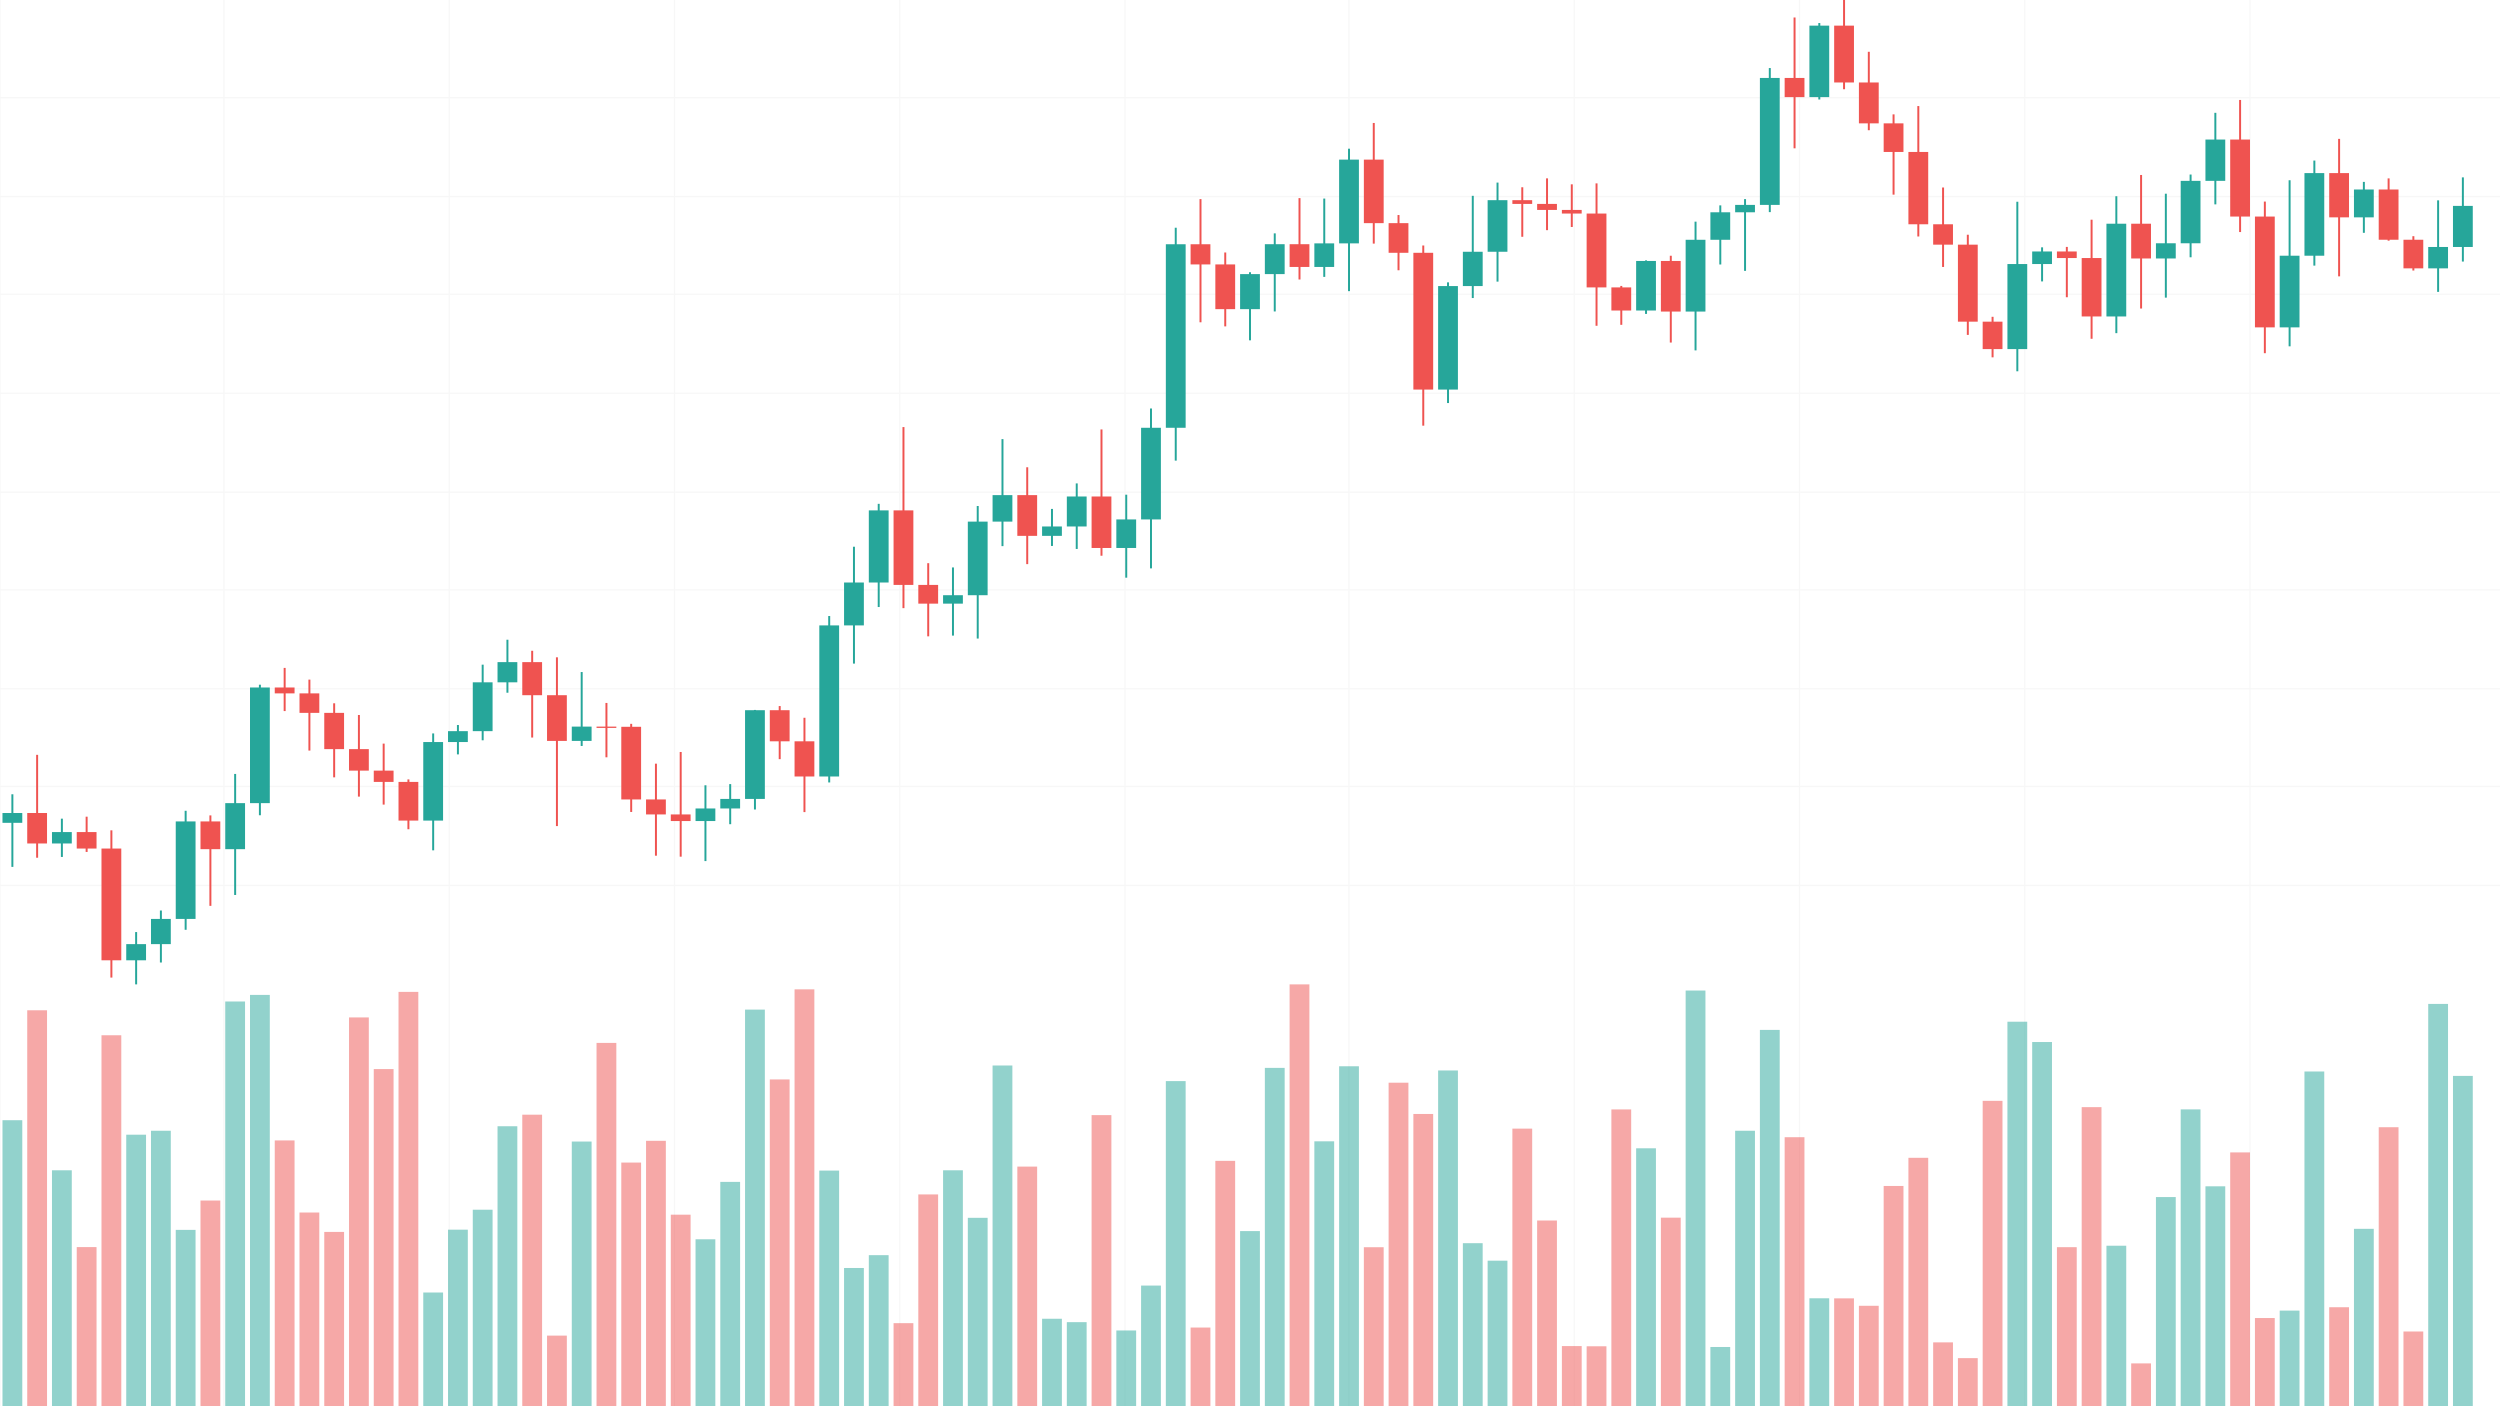 <?xml version="1.0" encoding="utf-8" ?>
<svg baseProfile="full" height="1080" version="1.1" width="1920" xmlns="http://www.w3.org/2000/svg" xmlns:ev="http://www.w3.org/2001/xml-events" xmlns:xlink="http://www.w3.org/1999/xlink"><defs /><rect fill="#FFFFFF" height="100%" width="100%" x="0" y="0" /><g id="grid" opacity="0.25" stroke="#E0E0E0" stroke-width="1"><line x1="0" x2="1920" y1="75" y2="75" /><line x1="0" x2="1920" y1="151" y2="151" /><line x1="0" x2="1920" y1="226" y2="226" /><line x1="0" x2="1920" y1="302" y2="302" /><line x1="0" x2="1920" y1="378" y2="378" /><line x1="0" x2="1920" y1="453" y2="453" /><line x1="0" x2="1920" y1="529" y2="529" /><line x1="0" x2="1920" y1="604" y2="604" /><line x1="0" x2="1920" y1="680" y2="680" /><line x1="0" x2="0" y1="0" y2="1080" /><line x1="172" x2="172" y1="0" y2="1080" /><line x1="345" x2="345" y1="0" y2="1080" /><line x1="518" x2="518" y1="0" y2="1080" /><line x1="691" x2="691" y1="0" y2="1080" /><line x1="864" x2="864" y1="0" y2="1080" /><line x1="1036" x2="1036" y1="0" y2="1080" /><line x1="1209" x2="1209" y1="0" y2="1080" /><line x1="1382" x2="1382" y1="0" y2="1080" /><line x1="1555" x2="1555" y1="0" y2="1080" /><line x1="1728" x2="1728" y1="0" y2="1080" /></g><g id="candles"><line stroke="#26A69A" stroke-width="1.521" x1="9.505" x2="9.505" y1="610.003" y2="665.771" /><rect fill="#26A69A" height="7.539" width="15.208" x="1.901" y="624.393" /><line stroke="#EF5350" stroke-width="1.521" x1="28.515" x2="28.515" y1="579.713" y2="658.739" /><rect fill="#EF5350" height="23.397" width="15.208" x="20.911" y="624.393" /><line stroke="#26A69A" stroke-width="1.521" x1="47.525" x2="47.525" y1="628.732" y2="658.138" /><rect fill="#26A69A" height="8.762" width="15.208" x="39.921" y="639.028" /><line stroke="#EF5350" stroke-width="1.521" x1="66.535" x2="66.535" y1="627.212" y2="654.29" /><rect fill="#EF5350" height="12.653" width="15.208" x="58.931" y="639.028" /><line stroke="#EF5350" stroke-width="1.521" x1="85.545" x2="85.545" y1="637.695" y2="750.784" /><rect fill="#EF5350" height="85.824" width="15.208" x="77.941" y="651.68" /><line stroke="#26A69A" stroke-width="1.521" x1="104.554" x2="104.554" y1="715.822" y2="756.0" /><rect fill="#26A69A" height="12.417" width="15.208" x="96.95" y="725.087" /><line stroke="#26A69A" stroke-width="1.521" x1="123.564" x2="123.564" y1="699.271" y2="739.208" /><rect fill="#26A69A" height="19.35" width="15.208" x="115.96" y="705.737" /><line stroke="#26A69A" stroke-width="1.521" x1="142.574" x2="142.574" y1="622.679" y2="714.082" /><rect fill="#26A69A" height="74.878" width="15.208" x="134.97" y="630.859" /><line stroke="#EF5350" stroke-width="1.521" x1="161.584" x2="161.584" y1="626.219" y2="695.701" /><rect fill="#EF5350" height="21.301" width="15.208" x="153.98" y="630.859" /><line stroke="#26A69A" stroke-width="1.521" x1="180.594" x2="180.594" y1="594.385" y2="687.338" /><rect fill="#26A69A" height="35.355" width="15.208" x="172.99" y="616.805" /><line stroke="#26A69A" stroke-width="1.521" x1="199.604" x2="199.604" y1="525.852" y2="626.117" /><rect fill="#26A69A" height="88.811" width="15.208" x="192.0" y="527.994" /><line stroke="#EF5350" stroke-width="1.521" x1="218.614" x2="218.614" y1="512.954" y2="546.106" /><rect fill="#EF5350" height="4.522" width="15.208" x="211.01" y="527.994" /><line stroke="#EF5350" stroke-width="1.521" x1="237.624" x2="237.624" y1="521.939" y2="576.451" /><rect fill="#EF5350" height="14.97" width="15.208" x="230.02" y="532.516" /><line stroke="#EF5350" stroke-width="1.521" x1="256.634" x2="256.634" y1="540.126" y2="597.001" /><rect fill="#EF5350" height="27.84" width="15.208" x="249.03" y="547.486" /><line stroke="#EF5350" stroke-width="1.521" x1="275.644" x2="275.644" y1="549.115" y2="611.798" /><rect fill="#EF5350" height="16.515" width="15.208" x="268.04" y="575.326" /><line stroke="#EF5350" stroke-width="1.521" x1="294.653" x2="294.653" y1="571.095" y2="617.935" /><rect fill="#EF5350" height="8.67" width="15.208" x="287.05" y="591.841" /><line stroke="#EF5350" stroke-width="1.521" x1="313.663" x2="313.663" y1="598.577" y2="636.858" /><rect fill="#EF5350" height="29.703" width="15.208" x="306.059" y="600.511" /><line stroke="#26A69A" stroke-width="1.521" x1="332.673" x2="332.673" y1="563.272" y2="653.057" /><rect fill="#26A69A" height="60.329" width="15.208" x="325.069" y="569.885" /><line stroke="#26A69A" stroke-width="1.521" x1="351.683" x2="351.683" y1="556.81" y2="579.369" /><rect fill="#26A69A" height="8.361" width="15.208" x="344.079" y="561.524" /><line stroke="#26A69A" stroke-width="1.521" x1="370.693" x2="370.693" y1="510.459" y2="568.549" /><rect fill="#26A69A" height="37.504" width="15.208" x="363.089" y="524.02" /><line stroke="#26A69A" stroke-width="1.521" x1="389.703" x2="389.703" y1="491.311" y2="532.013" /><rect fill="#26A69A" height="15.511" width="15.208" x="382.099" y="508.509" /><line stroke="#EF5350" stroke-width="1.521" x1="408.713" x2="408.713" y1="499.797" y2="566.433" /><rect fill="#EF5350" height="25.408" width="15.208" x="401.109" y="508.509" /><line stroke="#EF5350" stroke-width="1.521" x1="427.723" x2="427.723" y1="504.812" y2="634.43" /><rect fill="#EF5350" height="35.111" width="15.208" x="420.119" y="533.916" /><line stroke="#26A69A" stroke-width="1.521" x1="446.733" x2="446.733" y1="516.126" y2="572.906" /><rect fill="#26A69A" height="10.993" width="15.208" x="439.129" y="558.034" /><line stroke="#EF5350" stroke-width="1.521" x1="465.743" x2="465.743" y1="539.862" y2="581.611" /><rect fill="#EF5350" height="1" width="15.208" x="458.139" y="558.034" /><line stroke="#EF5350" stroke-width="1.521" x1="484.752" x2="484.752" y1="555.905" y2="623.59" /><rect fill="#EF5350" height="55.799" width="15.208" x="477.149" y="558.179" /><line stroke="#EF5350" stroke-width="1.521" x1="503.762" x2="503.762" y1="586.494" y2="657.181" /><rect fill="#EF5350" height="11.509" width="15.208" x="496.158" y="613.978" /><line stroke="#EF5350" stroke-width="1.521" x1="522.772" x2="522.772" y1="577.525" y2="657.927" /><rect fill="#EF5350" height="5.072" width="15.208" x="515.168" y="625.488" /><line stroke="#26A69A" stroke-width="1.521" x1="541.782" x2="541.782" y1="603.093" y2="661.31" /><rect fill="#26A69A" height="9.651" width="15.208" x="534.178" y="620.908" /><line stroke="#26A69A" stroke-width="1.521" x1="560.792" x2="560.792" y1="602.191" y2="632.984" /><rect fill="#26A69A" height="7.332" width="15.208" x="553.188" y="613.576" /><line stroke="#26A69A" stroke-width="1.521" x1="579.802" x2="579.802" y1="545.23" y2="621.698" /><rect fill="#26A69A" height="68.143" width="15.208" x="572.198" y="545.433" /><line stroke="#EF5350" stroke-width="1.521" x1="598.812" x2="598.812" y1="542.246" y2="583.031" /><rect fill="#EF5350" height="23.889" width="15.208" x="591.208" y="545.433" /><line stroke="#EF5350" stroke-width="1.521" x1="617.822" x2="617.822" y1="551.247" y2="623.695" /><rect fill="#EF5350" height="27.025" width="15.208" x="610.218" y="569.322" /><line stroke="#26A69A" stroke-width="1.521" x1="636.832" x2="636.832" y1="473.1" y2="600.921" /><rect fill="#26A69A" height="116.037" width="15.208" x="629.228" y="480.31" /><line stroke="#26A69A" stroke-width="1.521" x1="655.842" x2="655.842" y1="419.886" y2="509.648" /><rect fill="#26A69A" height="32.941" width="15.208" x="648.238" y="447.369" /><line stroke="#26A69A" stroke-width="1.521" x1="674.851" x2="674.851" y1="386.946" y2="466.197" /><rect fill="#26A69A" height="55.395" width="15.208" x="667.248" y="391.973" /><line stroke="#EF5350" stroke-width="1.521" x1="693.861" x2="693.861" y1="327.997" y2="467.059" /><rect fill="#EF5350" height="57.241" width="15.208" x="686.257" y="391.973" /><line stroke="#EF5350" stroke-width="1.521" x1="712.871" x2="712.871" y1="432.524" y2="488.711" /><rect fill="#EF5350" height="14.381" width="15.208" x="705.267" y="449.214" /><line stroke="#26A69A" stroke-width="1.521" x1="731.881" x2="731.881" y1="435.794" y2="488.144" /><rect fill="#26A69A" height="6.473" width="15.208" x="724.277" y="457.121" /><line stroke="#26A69A" stroke-width="1.521" x1="750.891" x2="750.891" y1="388.613" y2="490.411" /><rect fill="#26A69A" height="56.519" width="15.208" x="743.287" y="400.603" /><line stroke="#26A69A" stroke-width="1.521" x1="769.901" x2="769.901" y1="337.23" y2="419.429" /><rect fill="#26A69A" height="20.35" width="15.208" x="762.297" y="380.252" /><line stroke="#EF5350" stroke-width="1.521" x1="788.911" x2="788.911" y1="358.856" y2="433.251" /><rect fill="#EF5350" height="31.288" width="15.208" x="781.307" y="380.252" /><line stroke="#26A69A" stroke-width="1.521" x1="807.921" x2="807.921" y1="390.848" y2="419.292" /><rect fill="#26A69A" height="7.206" width="15.208" x="800.317" y="404.334" /><line stroke="#26A69A" stroke-width="1.521" x1="826.931" x2="826.931" y1="371.255" y2="421.599" /><rect fill="#26A69A" height="23.026" width="15.208" x="819.327" y="381.308" /><line stroke="#EF5350" stroke-width="1.521" x1="845.941" x2="845.941" y1="329.805" y2="426.803" /><rect fill="#EF5350" height="39.541" width="15.208" x="838.337" y="381.308" /><line stroke="#26A69A" stroke-width="1.521" x1="864.95" x2="864.95" y1="379.924" y2="443.668" /><rect fill="#26A69A" height="21.922" width="15.208" x="857.347" y="398.926" /><line stroke="#26A69A" stroke-width="1.521" x1="883.96" x2="883.96" y1="313.717" y2="436.515" /><rect fill="#26A69A" height="70.391" width="15.208" x="876.356" y="328.535" /><line stroke="#26A69A" stroke-width="1.521" x1="902.97" x2="902.97" y1="174.896" y2="353.766" /><rect fill="#26A69A" height="140.955" width="15.208" x="895.366" y="187.58" /><line stroke="#EF5350" stroke-width="1.521" x1="921.98" x2="921.98" y1="152.907" y2="247.522" /><rect fill="#EF5350" height="15.498" width="15.208" x="914.376" y="187.58" /><line stroke="#EF5350" stroke-width="1.521" x1="940.99" x2="940.99" y1="193.907" y2="250.661" /><rect fill="#EF5350" height="34.348" width="15.208" x="933.386" y="203.078" /><line stroke="#26A69A" stroke-width="1.521" x1="960" x2="960" y1="209.081" y2="261.372" /><rect fill="#26A69A" height="26.917" width="15.208" x="952.396" y="210.51" /><line stroke="#26A69A" stroke-width="1.521" x1="979.01" x2="979.01" y1="179.225" y2="239.198" /><rect fill="#26A69A" height="22.963" width="15.208" x="971.406" y="187.546" /><line stroke="#EF5350" stroke-width="1.521" x1="998.02" x2="998.02" y1="152.153" y2="214.663" /><rect fill="#EF5350" height="17.475" width="15.208" x="990.416" y="187.546" /><line stroke="#26A69A" stroke-width="1.521" x1="1017.03" x2="1017.03" y1="152.497" y2="212.645" /><rect fill="#26A69A" height="18.112" width="15.208" x="1009.426" y="186.91" /><line stroke="#26A69A" stroke-width="1.521" x1="1036.04" x2="1036.04" y1="114.205" y2="223.6" /><rect fill="#26A69A" height="64.321" width="15.208" x="1028.436" y="122.588" /><line stroke="#EF5350" stroke-width="1.521" x1="1055.05" x2="1055.05" y1="94.44" y2="187.096" /><rect fill="#EF5350" height="48.785" width="15.208" x="1047.446" y="122.588" /><line stroke="#EF5350" stroke-width="1.521" x1="1074.059" x2="1074.059" y1="165.137" y2="207.568" /><rect fill="#EF5350" height="22.776" width="15.208" x="1066.455" y="171.373" /><line stroke="#EF5350" stroke-width="1.521" x1="1093.069" x2="1093.069" y1="188.538" y2="326.917" /><rect fill="#EF5350" height="105.044" width="15.208" x="1085.465" y="194.149" /><line stroke="#26A69A" stroke-width="1.521" x1="1112.079" x2="1112.079" y1="216.845" y2="309.54" /><rect fill="#26A69A" height="79.496" width="15.208" x="1104.475" y="219.698" /><line stroke="#26A69A" stroke-width="1.521" x1="1131.089" x2="1131.089" y1="150.393" y2="228.893" /><rect fill="#26A69A" height="26.344" width="15.208" x="1123.485" y="193.353" /><line stroke="#26A69A" stroke-width="1.521" x1="1150.099" x2="1150.099" y1="140.224" y2="216.294" /><rect fill="#26A69A" height="39.624" width="15.208" x="1142.495" y="153.729" /><line stroke="#EF5350" stroke-width="1.521" x1="1169.109" x2="1169.109" y1="143.813" y2="181.85" /><rect fill="#EF5350" height="2.876" width="15.208" x="1161.505" y="153.729" /><line stroke="#EF5350" stroke-width="1.521" x1="1188.119" x2="1188.119" y1="136.985" y2="176.765" /><rect fill="#EF5350" height="4.621" width="15.208" x="1180.515" y="156.605" /><line stroke="#EF5350" stroke-width="1.521" x1="1207.129" x2="1207.129" y1="141.563" y2="174.325" /><rect fill="#EF5350" height="2.778" width="15.208" x="1199.525" y="161.226" /><line stroke="#EF5350" stroke-width="1.521" x1="1226.139" x2="1226.139" y1="140.831" y2="250.2" /><rect fill="#EF5350" height="56.724" width="15.208" x="1218.535" y="164.004" /><line stroke="#EF5350" stroke-width="1.521" x1="1245.149" x2="1245.149" y1="219.601" y2="249.468" /><rect fill="#EF5350" height="17.75" width="15.208" x="1237.545" y="220.728" /><line stroke="#26A69A" stroke-width="1.521" x1="1264.158" x2="1264.158" y1="199.958" y2="241.085" /><rect fill="#26A69A" height="38.056" width="15.208" x="1256.554" y="200.422" /><line stroke="#EF5350" stroke-width="1.521" x1="1283.168" x2="1283.168" y1="196.412" y2="263.079" /><rect fill="#EF5350" height="38.86" width="15.208" x="1275.564" y="200.422" /><line stroke="#26A69A" stroke-width="1.521" x1="1302.178" x2="1302.178" y1="170.228" y2="269.099" /><rect fill="#26A69A" height="55.127" width="15.208" x="1294.574" y="184.155" /><line stroke="#26A69A" stroke-width="1.521" x1="1321.188" x2="1321.188" y1="157.721" y2="203.129" /><rect fill="#26A69A" height="21.119" width="15.208" x="1313.584" y="163.036" /><line stroke="#26A69A" stroke-width="1.521" x1="1340.198" x2="1340.198" y1="152.917" y2="208.022" /><rect fill="#26A69A" height="5.671" width="15.208" x="1332.594" y="157.365" /><line stroke="#26A69A" stroke-width="1.521" x1="1359.208" x2="1359.208" y1="52.252" y2="162.905" /><rect fill="#26A69A" height="97.501" width="15.208" x="1351.604" y="59.864" /><line stroke="#EF5350" stroke-width="1.521" x1="1378.218" x2="1378.218" y1="13.428" y2="113.917" /><rect fill="#EF5350" height="14.717" width="15.208" x="1370.614" y="59.864" /><line stroke="#26A69A" stroke-width="1.521" x1="1397.228" x2="1397.228" y1="17.689" y2="76.419" /><rect fill="#26A69A" height="54.891" width="15.208" x="1389.624" y="19.69" /><line stroke="#EF5350" stroke-width="1.521" x1="1416.238" x2="1416.238" y1="0.0" y2="68.534" /><rect fill="#EF5350" height="43.652" width="15.208" x="1408.634" y="19.69" /><line stroke="#EF5350" stroke-width="1.521" x1="1435.248" x2="1435.248" y1="39.775" y2="100.016" /><rect fill="#EF5350" height="31.397" width="15.208" x="1427.644" y="63.342" /><line stroke="#EF5350" stroke-width="1.521" x1="1454.257" x2="1454.257" y1="87.831" y2="149.484" /><rect fill="#EF5350" height="21.965" width="15.208" x="1446.653" y="94.739" /><line stroke="#EF5350" stroke-width="1.521" x1="1473.267" x2="1473.267" y1="81.456" y2="181.623" /><rect fill="#EF5350" height="55.538" width="15.208" x="1465.663" y="116.704" /><line stroke="#EF5350" stroke-width="1.521" x1="1492.277" x2="1492.277" y1="144" y2="205.026" /><rect fill="#EF5350" height="15.656" width="15.208" x="1484.673" y="172.243" /><line stroke="#EF5350" stroke-width="1.521" x1="1511.287" x2="1511.287" y1="180.273" y2="257.208" /><rect fill="#EF5350" height="59.141" width="15.208" x="1503.683" y="187.899" /><line stroke="#EF5350" stroke-width="1.521" x1="1530.297" x2="1530.297" y1="243.305" y2="274.441" /><rect fill="#EF5350" height="21.065" width="15.208" x="1522.693" y="247.039" /><line stroke="#26A69A" stroke-width="1.521" x1="1549.307" x2="1549.307" y1="154.942" y2="285.154" /><rect fill="#26A69A" height="65.323" width="15.208" x="1541.703" y="202.782" /><line stroke="#26A69A" stroke-width="1.521" x1="1568.317" x2="1568.317" y1="189.951" y2="216.126" /><rect fill="#26A69A" height="9.647" width="15.208" x="1560.713" y="193.135" /><line stroke="#EF5350" stroke-width="1.521" x1="1587.327" x2="1587.327" y1="189.63" y2="228.282" /><rect fill="#EF5350" height="5.04" width="15.208" x="1579.723" y="193.135" /><line stroke="#EF5350" stroke-width="1.521" x1="1606.337" x2="1606.337" y1="168.722" y2="260.18" /><rect fill="#EF5350" height="44.87" width="15.208" x="1598.733" y="198.175" /><line stroke="#26A69A" stroke-width="1.521" x1="1625.347" x2="1625.347" y1="150.696" y2="255.863" /><rect fill="#26A69A" height="71.232" width="15.208" x="1617.743" y="171.813" /><line stroke="#EF5350" stroke-width="1.521" x1="1644.356" x2="1644.356" y1="134.382" y2="236.956" /><rect fill="#EF5350" height="26.698" width="15.208" x="1636.752" y="171.813" /><line stroke="#26A69A" stroke-width="1.521" x1="1663.366" x2="1663.366" y1="148.769" y2="228.592" /><rect fill="#26A69A" height="11.68" width="15.208" x="1655.762" y="186.832" /><line stroke="#26A69A" stroke-width="1.521" x1="1682.376" x2="1682.376" y1="134.038" y2="197.593" /><rect fill="#26A69A" height="47.934" width="15.208" x="1674.772" y="138.897" /><line stroke="#26A69A" stroke-width="1.521" x1="1701.386" x2="1701.386" y1="86.642" y2="156.957" /><rect fill="#26A69A" height="31.722" width="15.208" x="1693.782" y="107.175" /><line stroke="#EF5350" stroke-width="1.521" x1="1720.396" x2="1720.396" y1="76.767" y2="178.211" /><rect fill="#EF5350" height="59.138" width="15.208" x="1712.792" y="107.175" /><line stroke="#EF5350" stroke-width="1.521" x1="1739.406" x2="1739.406" y1="154.806" y2="271.258" /><rect fill="#EF5350" height="85.108" width="15.208" x="1731.802" y="166.313" /><line stroke="#26A69A" stroke-width="1.521" x1="1758.416" x2="1758.416" y1="138.428" y2="265.976" /><rect fill="#26A69A" height="55.031" width="15.208" x="1750.812" y="196.39" /><line stroke="#26A69A" stroke-width="1.521" x1="1777.426" x2="1777.426" y1="123.305" y2="203.996" /><rect fill="#26A69A" height="63.45" width="15.208" x="1769.822" y="132.94" /><line stroke="#EF5350" stroke-width="1.521" x1="1796.436" x2="1796.436" y1="106.65" y2="212.235" /><rect fill="#EF5350" height="33.987" width="15.208" x="1788.832" y="132.94" /><line stroke="#26A69A" stroke-width="1.521" x1="1815.446" x2="1815.446" y1="139.688" y2="178.809" /><rect fill="#26A69A" height="21.39" width="15.208" x="1807.842" y="145.537" /><line stroke="#EF5350" stroke-width="1.521" x1="1834.455" x2="1834.455" y1="137.004" y2="184.85" /><rect fill="#EF5350" height="38.586" width="15.208" x="1826.851" y="145.537" /><line stroke="#EF5350" stroke-width="1.521" x1="1853.465" x2="1853.465" y1="181.392" y2="207.773" /><rect fill="#EF5350" height="21.976" width="15.208" x="1845.861" y="184.123" /><line stroke="#26A69A" stroke-width="1.521" x1="1872.475" x2="1872.475" y1="153.865" y2="224.162" /><rect fill="#26A69A" height="16.424" width="15.208" x="1864.871" y="189.676" /><line stroke="#26A69A" stroke-width="1.521" x1="1891.485" x2="1891.485" y1="136.225" y2="200.875" /><rect fill="#26A69A" height="31.551" width="15.208" x="1883.881" y="158.126" /></g><g id="volume"><rect fill="#26A69A" height="219.675" opacity="0.5" width="15.208" x="1.901" y="860.325" /><rect fill="#EF5350" height="304.101" opacity="0.5" width="15.208" x="20.911" y="775.899" /><rect fill="#26A69A" height="181.214" opacity="0.5" width="15.208" x="39.921" y="898.786" /><rect fill="#EF5350" height="122.234" opacity="0.5" width="15.208" x="58.931" y="957.766" /><rect fill="#EF5350" height="284.919" opacity="0.5" width="15.208" x="77.941" y="795.081" /><rect fill="#26A69A" height="208.551" opacity="0.5" width="15.208" x="96.95" y="871.449" /><rect fill="#26A69A" height="211.585" opacity="0.5" width="15.208" x="115.96" y="868.415" /><rect fill="#26A69A" height="135.446" opacity="0.5" width="15.208" x="134.97" y="944.554" /><rect fill="#EF5350" height="157.988" opacity="0.5" width="15.208" x="153.98" y="922.012" /><rect fill="#26A69A" height="310.853" opacity="0.5" width="15.208" x="172.99" y="769.147" /><rect fill="#26A69A" height="315.91" opacity="0.5" width="15.208" x="192.0" y="764.09" /><rect fill="#EF5350" height="204.147" opacity="0.5" width="15.208" x="211.01" y="875.853" /><rect fill="#EF5350" height="148.788" opacity="0.5" width="15.208" x="230.02" y="931.212" /><rect fill="#EF5350" height="133.88" opacity="0.5" width="15.208" x="249.03" y="946.12" /><rect fill="#EF5350" height="298.62" opacity="0.5" width="15.208" x="268.04" y="781.38" /><rect fill="#EF5350" height="258.952" opacity="0.5" width="15.208" x="287.05" y="821.048" /><rect fill="#EF5350" height="318.226" opacity="0.5" width="15.208" x="306.059" y="761.774" /><rect fill="#26A69A" height="87.361" opacity="0.5" width="15.208" x="325.069" y="992.639" /><rect fill="#26A69A" height="135.609" opacity="0.5" width="15.208" x="344.079" y="944.391" /><rect fill="#26A69A" height="150.941" opacity="0.5" width="15.208" x="363.089" y="929.059" /><rect fill="#26A69A" height="215.043" opacity="0.5" width="15.208" x="382.099" y="864.957" /><rect fill="#EF5350" height="223.916" opacity="0.5" width="15.208" x="401.109" y="856.084" /><rect fill="#EF5350" height="54.25" opacity="0.5" width="15.208" x="420.119" y="1025.75" /><rect fill="#26A69A" height="203.299" opacity="0.5" width="15.208" x="439.129" y="876.701" /><rect fill="#EF5350" height="279.047" opacity="0.5" width="15.208" x="458.139" y="800.953" /><rect fill="#EF5350" height="187.151" opacity="0.5" width="15.208" x="477.149" y="892.849" /><rect fill="#EF5350" height="203.854" opacity="0.5" width="15.208" x="496.158" y="876.146" /><rect fill="#EF5350" height="147.124" opacity="0.5" width="15.208" x="515.168" y="932.876" /><rect fill="#26A69A" height="128.236" opacity="0.5" width="15.208" x="534.178" y="951.764" /><rect fill="#26A69A" height="172.308" opacity="0.5" width="15.208" x="553.188" y="907.692" /><rect fill="#26A69A" height="304.623" opacity="0.5" width="15.208" x="572.198" y="775.377" /><rect fill="#EF5350" height="250.992" opacity="0.5" width="15.208" x="591.208" y="829.008" /><rect fill="#EF5350" height="320.183" opacity="0.5" width="15.208" x="610.218" y="759.817" /><rect fill="#26A69A" height="180.986" opacity="0.5" width="15.208" x="629.228" y="899.014" /><rect fill="#26A69A" height="106.184" opacity="0.5" width="15.208" x="648.238" y="973.816" /><rect fill="#26A69A" height="116.036" opacity="0.5" width="15.208" x="667.248" y="963.964" /><rect fill="#EF5350" height="63.808" opacity="0.5" width="15.208" x="686.257" y="1016.192" /><rect fill="#EF5350" height="162.685" opacity="0.5" width="15.208" x="705.267" y="917.315" /><rect fill="#26A69A" height="181.214" opacity="0.5" width="15.208" x="724.277" y="898.786" /><rect fill="#26A69A" height="144.71" opacity="0.5" width="15.208" x="743.287" y="935.29" /><rect fill="#26A69A" height="261.692" opacity="0.5" width="15.208" x="762.297" y="818.308" /><rect fill="#EF5350" height="184.052" opacity="0.5" width="15.208" x="781.307" y="895.948" /><rect fill="#26A69A" height="67.201" opacity="0.5" width="15.208" x="800.317" y="1012.799" /><rect fill="#26A69A" height="64.591" opacity="0.5" width="15.208" x="819.327" y="1015.409" /><rect fill="#EF5350" height="223.59" opacity="0.5" width="15.208" x="838.337" y="856.41" /><rect fill="#26A69A" height="58.197" opacity="0.5" width="15.208" x="857.347" y="1021.803" /><rect fill="#26A69A" height="92.679" opacity="0.5" width="15.208" x="876.356" y="987.321" /><rect fill="#26A69A" height="249.72" opacity="0.5" width="15.208" x="895.366" y="830.28" /><rect fill="#EF5350" height="60.448" opacity="0.5" width="15.208" x="914.376" y="1019.552" /><rect fill="#EF5350" height="188.456" opacity="0.5" width="15.208" x="933.386" y="891.544" /><rect fill="#26A69A" height="134.532" opacity="0.5" width="15.208" x="952.396" y="945.468" /><rect fill="#26A69A" height="259.865" opacity="0.5" width="15.208" x="971.406" y="820.135" /><rect fill="#EF5350" height="324.0" opacity="0.5" width="15.208" x="990.416" y="756.0" /><rect fill="#26A69A" height="203.462" opacity="0.5" width="15.208" x="1009.426" y="876.538" /><rect fill="#26A69A" height="261.105" opacity="0.5" width="15.208" x="1028.436" y="818.895" /><rect fill="#EF5350" height="122.136" opacity="0.5" width="15.208" x="1047.446" y="957.864" /><rect fill="#EF5350" height="248.48" opacity="0.5" width="15.208" x="1066.455" y="831.52" /><rect fill="#EF5350" height="224.471" opacity="0.5" width="15.208" x="1085.465" y="855.529" /><rect fill="#26A69A" height="257.876" opacity="0.5" width="15.208" x="1104.475" y="822.124" /><rect fill="#26A69A" height="125.235" opacity="0.5" width="15.208" x="1123.485" y="954.765" /><rect fill="#26A69A" height="111.795" opacity="0.5" width="15.208" x="1142.495" y="968.205" /><rect fill="#EF5350" height="213.216" opacity="0.5" width="15.208" x="1161.505" y="866.784" /><rect fill="#EF5350" height="142.655" opacity="0.5" width="15.208" x="1180.515" y="937.345" /><rect fill="#EF5350" height="46.225" opacity="0.5" width="15.208" x="1199.525" y="1033.775" /><rect fill="#EF5350" height="46.062" opacity="0.5" width="15.208" x="1218.535" y="1033.938" /><rect fill="#EF5350" height="227.961" opacity="0.5" width="15.208" x="1237.545" y="852.039" /><rect fill="#26A69A" height="198.112" opacity="0.5" width="15.208" x="1256.554" y="881.888" /><rect fill="#EF5350" height="144.841" opacity="0.5" width="15.208" x="1275.564" y="935.159" /><rect fill="#26A69A" height="319.27" opacity="0.5" width="15.208" x="1294.574" y="760.73" /><rect fill="#26A69A" height="45.507" opacity="0.5" width="15.208" x="1313.584" y="1034.493" /><rect fill="#26A69A" height="211.585" opacity="0.5" width="15.208" x="1332.594" y="868.415" /><rect fill="#26A69A" height="289.029" opacity="0.5" width="15.208" x="1351.604" y="790.971" /><rect fill="#EF5350" height="206.627" opacity="0.5" width="15.208" x="1370.614" y="873.373" /><rect fill="#26A69A" height="82.925" opacity="0.5" width="15.208" x="1389.624" y="997.075" /><rect fill="#EF5350" height="82.859" opacity="0.5" width="15.208" x="1408.634" y="997.141" /><rect fill="#EF5350" height="77.151" opacity="0.5" width="15.208" x="1427.644" y="1002.849" /><rect fill="#EF5350" height="169.177" opacity="0.5" width="15.208" x="1446.653" y="910.823" /><rect fill="#EF5350" height="190.805" opacity="0.5" width="15.208" x="1465.663" y="889.195" /><rect fill="#EF5350" height="49.063" opacity="0.5" width="15.208" x="1484.673" y="1030.937" /><rect fill="#EF5350" height="36.961" opacity="0.5" width="15.208" x="1503.683" y="1043.039" /><rect fill="#EF5350" height="234.551" opacity="0.5" width="15.208" x="1522.693" y="845.449" /><rect fill="#26A69A" height="295.325" opacity="0.5" width="15.208" x="1541.703" y="784.675" /><rect fill="#26A69A" height="279.732" opacity="0.5" width="15.208" x="1560.713" y="800.268" /><rect fill="#EF5350" height="122.169" opacity="0.5" width="15.208" x="1579.723" y="957.831" /><rect fill="#EF5350" height="229.723" opacity="0.5" width="15.208" x="1598.733" y="850.277" /><rect fill="#26A69A" height="123.278" opacity="0.5" width="15.208" x="1617.743" y="956.722" /><rect fill="#EF5350" height="32.915" opacity="0.5" width="15.208" x="1636.752" y="1047.085" /><rect fill="#26A69A" height="160.663" opacity="0.5" width="15.208" x="1655.762" y="919.337" /><rect fill="#26A69A" height="227.994" opacity="0.5" width="15.208" x="1674.772" y="852.006" /><rect fill="#26A69A" height="168.916" opacity="0.5" width="15.208" x="1693.782" y="911.084" /><rect fill="#EF5350" height="194.948" opacity="0.5" width="15.208" x="1712.792" y="885.052" /><rect fill="#EF5350" height="67.756" opacity="0.5" width="15.208" x="1731.802" y="1012.244" /><rect fill="#26A69A" height="73.464" opacity="0.5" width="15.208" x="1750.812" y="1006.536" /><rect fill="#26A69A" height="257.093" opacity="0.5" width="15.208" x="1769.822" y="822.907" /><rect fill="#EF5350" height="76.041" opacity="0.5" width="15.208" x="1788.832" y="1003.959" /><rect fill="#26A69A" height="136.261" opacity="0.5" width="15.208" x="1807.842" y="943.739" /><rect fill="#EF5350" height="214.293" opacity="0.5" width="15.208" x="1826.851" y="865.707" /><rect fill="#EF5350" height="57.414" opacity="0.5" width="15.208" x="1845.861" y="1022.586" /><rect fill="#26A69A" height="308.994" opacity="0.5" width="15.208" x="1864.871" y="771.006" /><rect fill="#26A69A" height="253.7" opacity="0.5" width="15.208" x="1883.881" y="826.3" /></g></svg>